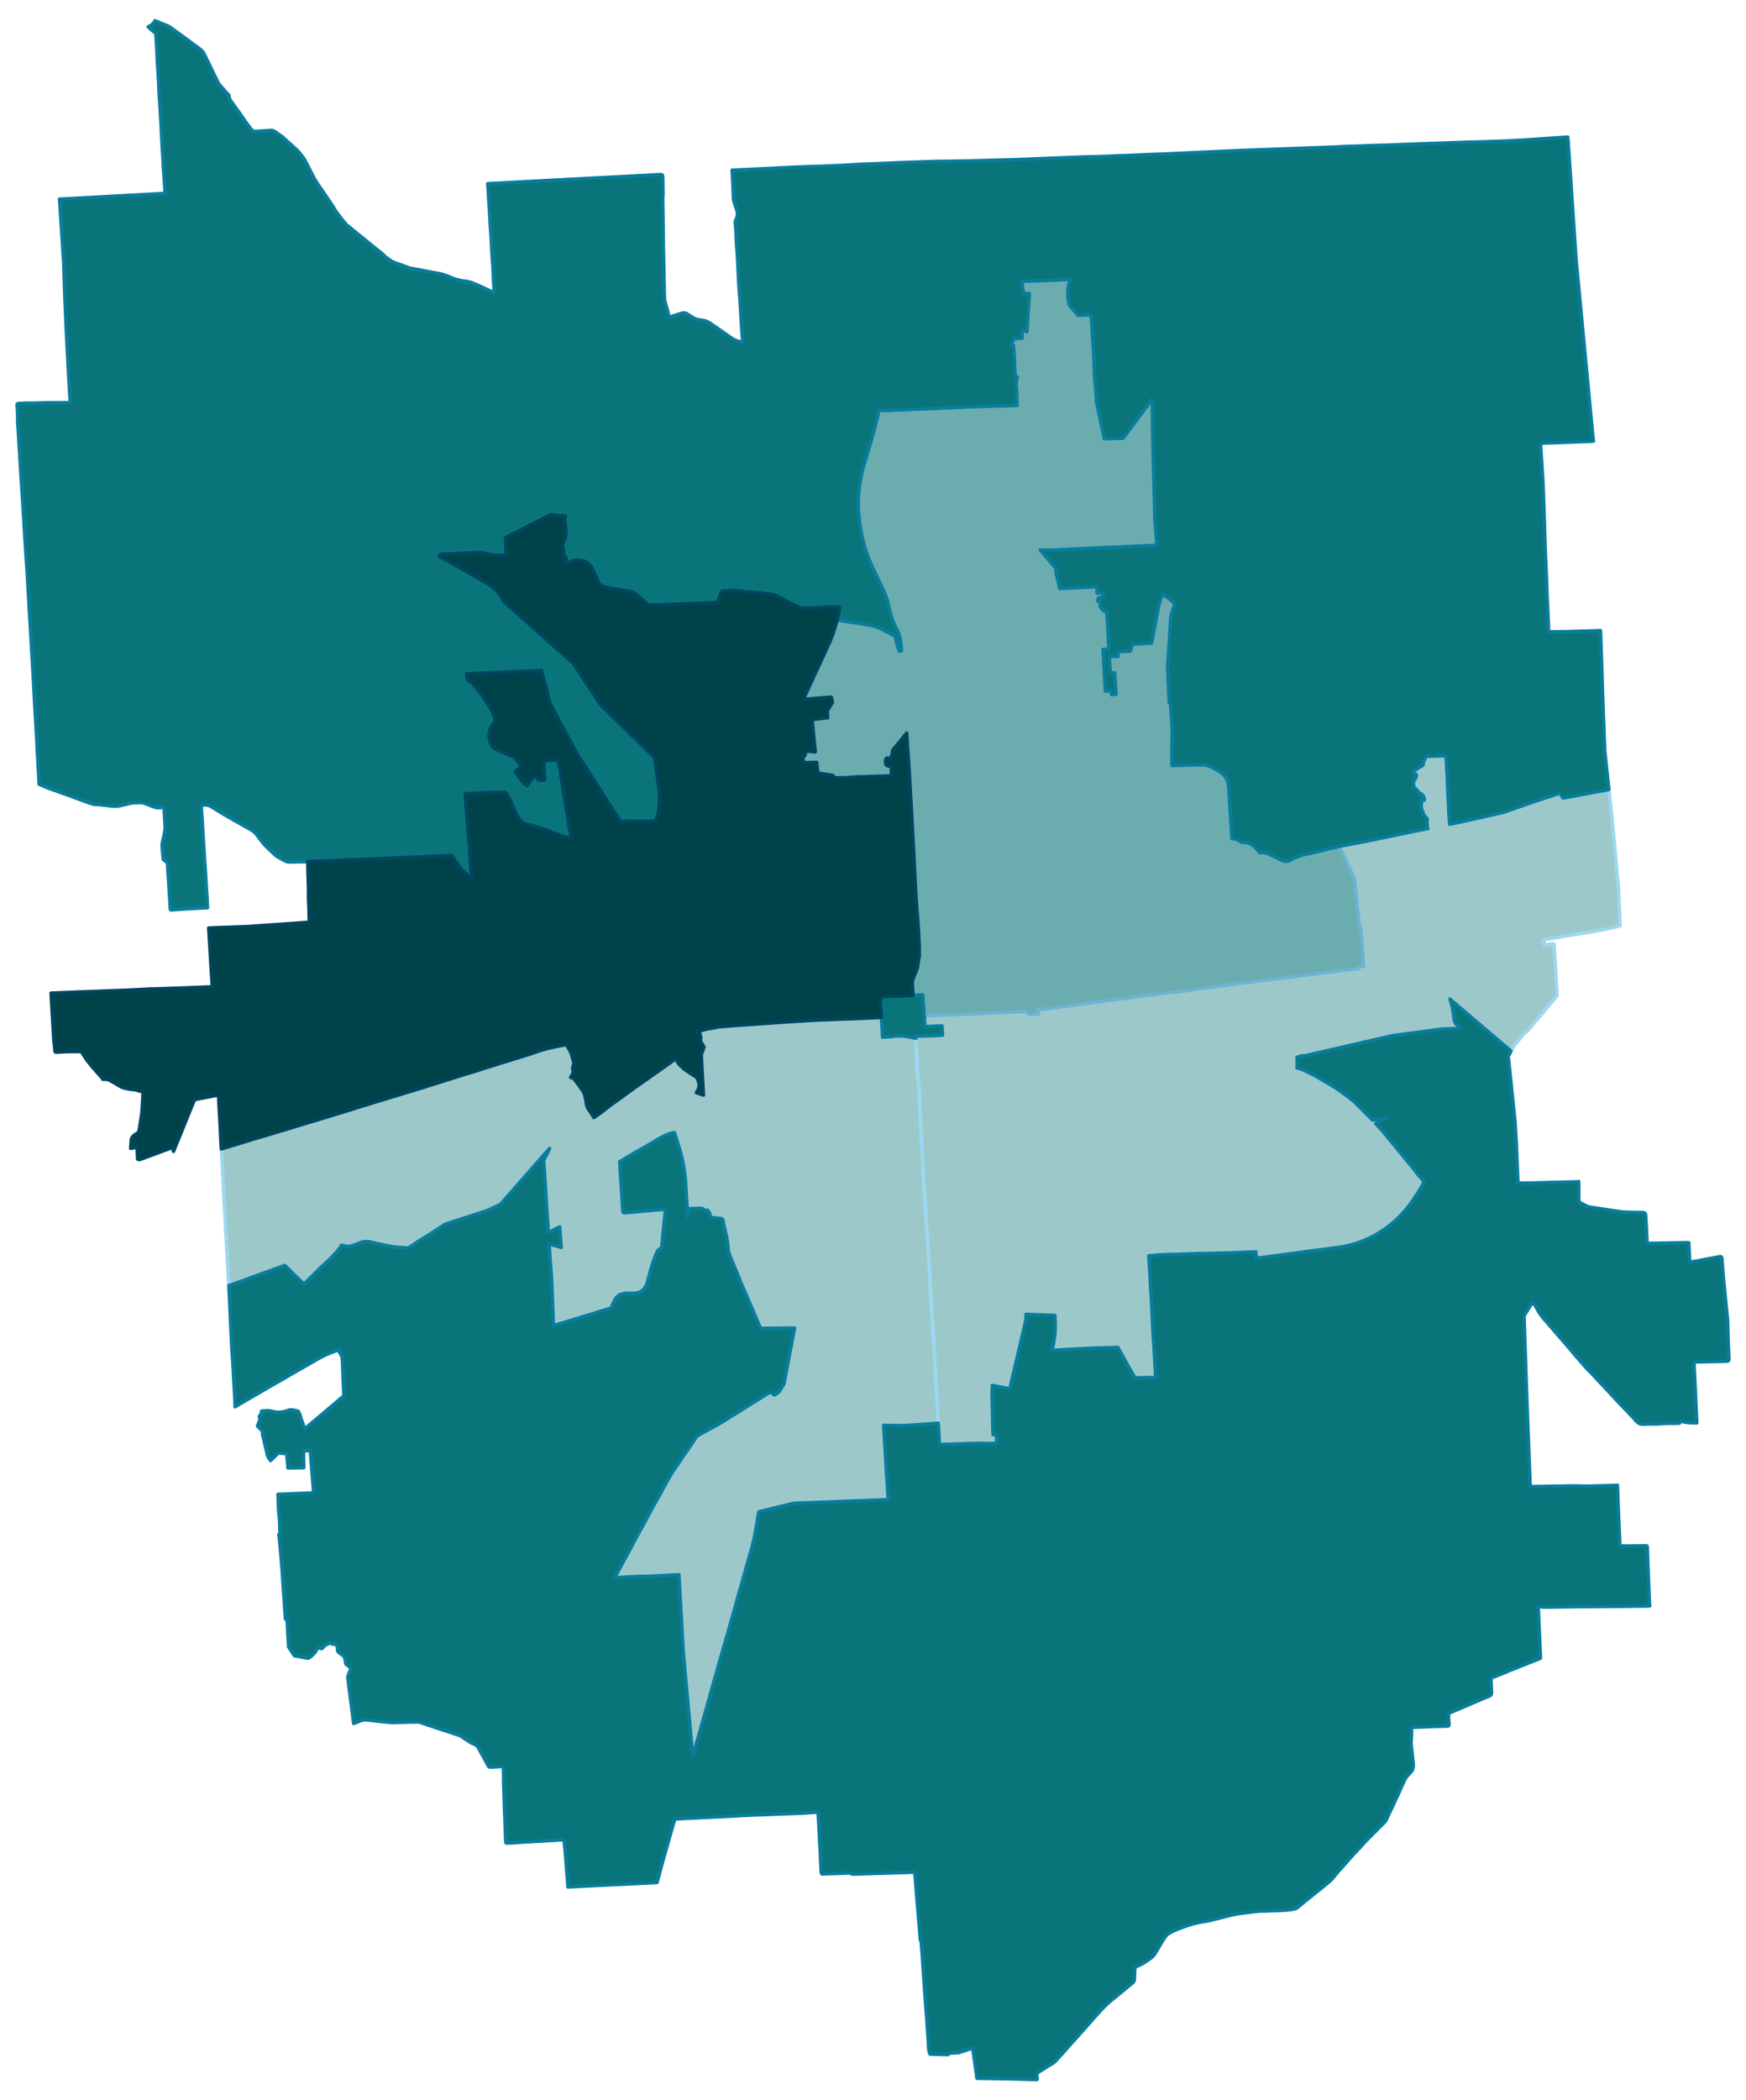 <svg width="384" height="4.81in" viewBox="0 0 2880 3463" xmlns="http://www.w3.org/2000/svg" xmlns:xlink="http://www.w3.org/1999/xlink"><path fill="#fff" d="M0 0h2880v3463H0z"/><defs><path id="a" d="M1151.89 2864.23l-9.2 32.03-9.74-107.03-5.84-64.39-.22-3.68-7.03-124.56-31.72 1.73-24.02.98h-6.82l-22.08.97-7.36.54-11.26.65-2.7-.22 18.72-34.3 6.5-11.69 7.36-14.18 20.99-38.41 2.17-4.22 15.47-28.25 4.12-7.36 11.25-20.56 3.36-5.73 4.87-8.23 12.12-17.86 1.19-1.84 1.95-2.92 16.12-23.26 8.66-13.21 1.19-1.08 1.84-1.3 2.6-1.62 26.73-14.5 14.29-8.23 2.16-1.51 5.42-3.57 2.59-1.52 2.82-1.84 9.63-5.84 1.95-1.3 28.25-17.64 1.84-1.19 1.73-1.08 18.83-11.69 6.71 4.87 4.22-2.38 4.11-3.46 7.47-12.23 1.95-10.72 2.71-13.42 4.97-26.73 2.6-13.2 4.76-25.32.55-3.03-7.91.21h-6.92l-13.53.22-13.75.11-11.25.22-1.19-.33-1.3-.76-.65-.75-.76-.98-4.54-10.39-5.2-12.33-7.68-18.08-5.31-12.23-2.16-4.87-2.38-5.3-.65-1.51-1.95-4.33-1.62-4.01-1.3-3.46-1.73-4.33-.87-2.27-2.81-7.03-7.9-18.62-2.39-6.38-2.7-6.28-.54-2.49-1.08-10.39-.76-6.6-1.08-6.17-4.44-19.26-1.84-9.63-.65-1.08-.43-.44-.65-.43-.98-.32-1.84-.33-12.66-1.3-2.49-.54-.76-.76-.43-.97-.87-4.55-.43-1.08-.43-.86-.98-1.52-1.19-1.3-.86-.86-1.63 2.92-1.08-1.19-3.57-3.14-.97-.76-1.09-.54-.86-.21h-4.98l-7.14.32-8.34.11-2.81 14.17-.54-8.98-.98-15.15-1.51-26.29-.54-7.47-.33-4.22-.65-7.04-.32-3.03-.33-2.81-.65-3.57-.65-4.33-.86-4.87-.87-4.44-.86-4.33-1.09-4.43-1.51-5.96-.87-2.7-2.05-6.82-7.36-23.05-2.17.33-3.35.75-3.47 1.09-3.89 1.62-2.71 1.19-1.84.86-3.03 1.63-2.92 1.3-14.39 8.55-13.21 7.79-10.28 5.73-5.3 3.03-11.48 6.93-12.12 7.14.33 5.2.43 7.25.87 15.26.75 10.6 2.28 35.61.54 7.79.32 1.51.22.43.32.33.76.32h2.17l5.62-.54 10.72-.86 30.09-2.82 3.13-.32 14.07-.97h2.82l-6.39 63.52-.54.22-1.41.65-1.29.86-1.3.97-.98.87-.75.76-.55.97-.54 1.3-2.27 4.98-.76 2.06-3.03 7.79-1.73 4.97-1.62 5.52-4.66 17.21-2.05 7.79-.65 1.95-.76 1.84-.97 2.06-1.3 2.05-.98 1.63-.97 1.29-1.08 1.09-1.3 1.19-1.41.97-1.62.97-1.73.87-1.63.65-1.62.54-1.73.33-2.06.21-2.49.22-8.98-.11h-2.92l-2.49.33-2.28.32-2.59.54-1.95.54-1.41.65-1.19.65-1.41.97-1.4 1.09-1.3 1.3-1.19 1.29-1.08 1.52-1.09 1.84-1.19 2.16-1.84 3.79-2.49 5.74-.75 1.73-16.35 4.98-32.47 9.95-36.36 11.04-9.96 3.03-.76-21.53-1.4-36.37-.65-15.47-.65-11.04-2.06-25.54-1.4-24.89 19.91 5.84-.65-6.81-1.19-17.32-.65-9.74-18.72 9.2-1.41-19.37-.22-2.17-4.98-79.75-1.19-15.59.22-1.94.22-.98.43-1.19 4.65-8.33 4.22-9.31-71.32 81.17-9.74 11.14-23.05 10.72-67.54 21.75-2.6 1.62-12.55 8.01-10.07 6.71-20.13 12.34-2.05 1.62-6.93 4.65-6.82 4.33-17.75-.97-6.82-.76-10.17-1.62-29.87-6.71-7.36-.33-1.73.11-1.19.11-1.19.32-16.67 6.39-3.03.86-1.52.11h-4.33l-8.65-1.95-3.68 5.52-5.2 6.39-6.82 7.47-6.06 5.84-8.12 7.25-9.95 9.74-3.03 3.14-19.38 18.83-31.38-30.84-92.32 33.44-.11-2.06-.65-11.8-.98-13.09-.64-13.31-2.17-39.18-2.81-52.59-1.41-23.49-1.3-25.64-2.27-41.99v-2.38l30.74-9.31 5.19-1.62 12.66-3.9 3.68-1.19 24.68-7.14 14.5-4.44 14.94-4.44 17.86-5.51 8.22-2.49 28.25-8.55 1.41-.44 11.25-3.35 14.07-4.33 23.6-7.14 9.3-3.03 5.85-1.84 8.33-2.49 19.92-6.28 25.97-7.79 15.59-4.76 38.42-11.69 8.66-2.81 44.37-13.96 15.05-4.66 13.85-4.22 16.13-5.08 5.62-1.84 5.96-1.84 10.39-3.25 4.11-1.41 9.31-2.81 11.58-3.57 2.05-.65 10.5-3.25 12.88-4 8.88-2.92 10.28-3.57 6.17-1.84 5.95-1.73 2.81-.65 1.84-.54 11.69-2.49 8.01-1.52 4.22-.86 4.44-1.09 7.68 14.18.87 3.03 1.62 5.95.87 2.92.76 2.06.75 1.62-.86 3.68-1.3 5.2-.11 1.62.87 4.76-.11 1.52-.33.86-3.78 7.15 1.29.1 1.3.33 1.19.76 2.28 1.94 1.84 1.95 7.03 9.63 4.44 6.28 1.51 2.6 1.2 2.38 1.19 3.57 1.51 6.6 1.73 10.06.98 2.49.75 1.74.98 1.73 3.57 5.08 5.52 8.77 12.34-8.55 16.45-12.88 13.74-9.63 1.84-1.41 4.77-3.46 4.54-3.35 14.61-10.61 5.2-3.57 8.22-5.74 4.98-3.46 4.76-3.35 3.03-2.17 4.01-2.81.43-.33.76-.54 1.41-1.08.43-.22 7.14-4.98 8.23-5.84 6.92-4.87 11.48-8.44 1.95 4.76.97 1.41 2.27 3.25 7.79 7.46 7.15 5.09 8.12 5.3 4 2.27 1.62 1.41 1.09 1.3.64.97.55 1.41 1.51 4.76.43 2.06.22 2.81-.32 2.92-1.3 4.33-2.93 4.76 11.69 4.01-3.68-66.34 4.66-12.88-5.74-9.52.22-7.25-2.17-7.58-6.82-.21.11-1.52 3.57-1.3 1.2 1.08.32.22 15.26-3.89 8.98-1.41 10.07-2.06 1.41-.11 1.94-.1 8.45-.65 3.03-.33 7.9-.54 7.47-.65 12.66-.86 6.49-.44 6.5-.43 6.16-.43 8.99-.65 12.55-.87 18.51-1.3 16.56-1.19 11.47-.65.65-.1 12.77-.76 13.96-.87 9.2-.32 4.77-.22 16.12-.65 7.79-.32 8.01-.33 7.9-.21 8.01-.22 8.12-.32 8.01-.33 8.01-.43 8.01-.33 16.23-.75.54 9.63.44 8.22.86 13.53v1.08l17.64-1.08 1.41-.87h16.23l3.14.87 3.25.22 7.25 1.4 5.85 1.41.21 5.41.44 5.74.43 10.38.43 7.47.43 6.06.11 1.08v.33l.33 1.51-.65 4.98.54 7.79.76 8.66.1 2.71.55 3.13v3.47l.43 5.19.43.87.11 1.19.97 8.76.33 6.82.11 2.27.65 14.51.21 5.73.44 7.9.64 15.04v1.19l.55 10.07.21 4.65.33 8.44.32 5.41.54 8.77.22 5.41.87 14.07.43 8.76.32 5.52.65 13.64.44 7.25.43 7.68.65 10.18 1.19 18.61 1.41 20.02 1.08 16.88 1.3 21.43.32 4 1.08 17.64v1.41l1.52 23.38.11 1.84.1 2.16.65 8.77.55 12.55.75 12.55v1.19l.22 2.92-.11.44.43 3.78.11.87.44 8.44v1.08l.75 8.55v1.09l.22 5.62.32 4.76.22 3.25.33 6.6.21 3.57.54 9.64 2.49 41.12.11 3.03 2.81 47.94.87 12.77 1.41 27.38.75 12.88.98 18.39-15.15 1.19-21.22 1.52-17.21 1.19-7.03.22-7.36-.11-7.58-.22h-10.93l-3.68-.32.44 6.81.97 17.32 1.73 26.08 1.41 26.08 1.08 13.1.98 16.44.54 9.74.32 2.6.76 1.84.97 1.84.54.65-159.09 6.28-19.7 4.87-36.91 9.09-2.05 11.79-2.06 13.31-2.06 11.15-1.19 6.39-1.84 7.57-1.51 5.95-2.28 8.88-.86 2.81-3.03 10.39-5.95 21.32-10.61 37.44-5.95 21.75-3.9 13.42-5.84 20.78-10.5 36.58-7.04 24.46-3.35 12.33-3.14 10.93-1.08 3.68-3.58 12.56-1.94 7.03-9.31 33.44-2.06 6.93-8.55 30.41z" stroke-linejoin="round"/></defs><use xlink:href="#a" fill="#9dc8ca" stroke="#9dd7f0" stroke-width="5.76"/><defs><path id="b" d="M1643.91 2373.78l.32 6.06-6.82.21-7.9.11-7.9-.21-15.59.1-14.5.44-41.88 1.51-.22-3.03-1.41-26.73-.32-5.52-.98-18.39-.75-12.88-1.41-27.38-.87-12.77-2.81-47.94-.11-3.03-2.49-41.12-.54-9.64-.21-3.57-.33-6.6-.22-3.25-.32-4.76-.22-5.62v-1.09l-.75-8.55v-1.08l-.44-8.44-.11-.87-.43-3.78.11-.44-.22-2.92v-1.19l-.75-12.55-.55-12.55-.65-8.77-.1-2.16-.11-1.84-1.52-23.38v-1.41l-1.08-17.64-.32-4-1.3-21.43-1.08-16.88-1.41-20.02-1.19-18.61-.65-10.18-.43-7.68-.44-7.25-.65-13.64-.32-5.52-.43-8.76-.87-14.07-.22-5.41-.54-8.77-.32-5.41-.33-8.44-.21-4.65-.55-10.07v-1.19l-.64-15.04-.44-7.9-.21-5.73-.65-14.51-.11-2.27-.33-6.82-.97-8.76-.11-1.19-.43-.87-.43-5.19v-3.47l-.55-3.13-.1-2.71-.76-8.66-.54-7.79.65-4.98-.33-1.51v-.33l-.11-1.08-.43-6.06-.43-7.47-.43-10.38-.44-5.74-.21-5.41-.22-3.46 16.56-.55 15.26-.54 12.45-.54-.22-4.65-.54-10.71-6.06.21-21.97.87-1.41-17.64 21.97-.98 4.22-.21 17.64-.54 3.57-.22 12.78-.54 26.51-1.08 14.4-.54 4.87-.22 6.27-.33 5.09-.21 14.61-.76 1.19-.11 5.63-.32 2.6-.11 14.07-.54 6.92-.33 6.5.65 4.65 4.33 15.05-.65-1.41-7.25 2.7-.21.98-.11 8.66-1.08 1.08-.11 13.74-1.84 2.49-.33 15.48-2.05 6.39-.87.43-.11 6.28-.76 8.11-1.08 11.91-1.62 1.84-.22 10.28-1.4 12.77-1.74 12.67-1.62.86-.11 11.58-1.62 10.93-1.52 1.52-.1 6.28-.87 13.09-1.73 9.31-1.19 12.45-1.73 2.7-.33 10.28-1.4 1.95-.22 12.34-1.52 1.62-.21 6.6-.87 6.17-.54 6.61-.54 3.24-.32 6.5-.87 7.14-.87 3.9-.75 2.05.21 2.82-1.3 3.35-.43 14.5-1.95 1.3-.1 17.1-2.17 8.55-1.08 28.47-3.9 3.25-.43 7.57-.87 17.21-2.05 2.92-.44 9.63-1.08 17.32-2.38 13.96-1.62 13.64-1.62 14.94-1.95 19.91-2.6 13.64-1.73 15.58-1.84 16.45-2.17 6.82-.97 6.93-.76 20.78-2.59.21-1.63.11-.43.44-.43 6.17-.76 1.62-.22-.33-2.38-1.73-22.83-.86-12.56-1.52-18.07-.32-3.68-.54-2.7-1.09-3.03-.97-1.73-3.36-32.36-5.08-45.67-24.35-52.81 10.06-2.06 37.99-7.14 49.46-10.39 24.35-5.08 24.03-4.66-.43-.97-1.09-2.49-.21-.87.11-.54.54-.65.21-.65-.21-.86-.98-1.84-.11-.98.11-.54.76-.75v-.87l-.11-1.52.11-1.94v-.54l-.43-.87-.33-.43-.86-.76h-.87l-.22-.43-.32-1.52-.43-.32-.33-.11-.76.21h-.43l-.32-.32-.44-2.71-.54-1.73-2.81-6.92-.33-1.19-.64-5.31v-.97l.54-.54.21-1.19v-.65l-.32-.22h-.65l-.22-.43v-2.92l.22-.76.43-.43.76-.22 3.57.11.54-.22.43-.54.11-.86-.32-1.3-.54-1.19-.22-.76-.32-.65-.22-1.3-.33-.43-1.08-.76-.75-.76-1.09-1.73-.32-.21h-.65l-.76.32-.32-.11-.33-.32-5.09-5.95-1.4-1.52-.98-.87-1.62-1.08-.65-.86-.65-1.41-.32-1.62.11-1.73-.11-.65-.44-.98v-.43l.44-1.73-.11-1.52.32-.76 2.06-3.24.32-.87.76-.54.43-1.19.76-3.14v-1.19l-.21-.54-.44-.32h-2.7l-.44-.44-.21-.75v-.98l.86-3.79.44-.64 7.36-4.66 4.43-2.49 1.63-1.3.54-.97.21-.32-.21-1.95.32-1.63.44-.97.43-.65.22-.22.21-.32v-.32l-.11-.76.22-.87.97-.65.22-.11.22-.43-.11-2.16v-.98l.22-.54.32-.43 29.55-1.08 4.65-.11 1.62 29.54 1.74 39.5 1.29 25.76.76 13.09.54 4.98 14.4-2.92 26.95-5.95 44.16-9.96 1.94-.54 3.03-.76 26.63-9.41 8.66-2.92 3.68-1.19 12.23-4.33 24.56-8.12 15.48-5.19 5.3 8.22 75.55-14.07.97 8.23 1.3 12.77 1.19 9.63.44 3.89 2.59 27.27 2.49 26.09 1.19 13.52 1.41 13.42 2.06 26.52.32 3.03.43 3.13.65 4.66.33 4.33.32 4.65.22 3.03.22 3.57.21 7.25.11 3.14 1.73 37.88.33 7.03.21 1.52-15.91 4-.54-.11-11.58 2.6-.97.11-3.03.54-4.77.65-2.16.43-1.19.43-2.6.44-1.84.43-12.77 2.16-15.26 2.38-35.61 5.96-18.18 3.24v.65l1.41 8.01 8.87-1.52 5.31-.86.75.32.65.54.33.87.32 6.49-.32.98.32.97.22 1.3 2.6 42.53.43 5.63.11 3.03.21 2.92.22 5.3.54 5.95v1.52l.33 4.22.1 3.14-48.37 57.57-1.63 1.3-2.6 1.41-6.16 7.25-2.71 3.35-10.17 12.34-4.55 8.55-1.3-1.52-99.25-84.52 3.79 12.77.44 2.6 2.16 13.96.54 4.65.65 2.71.54 1.41.54.97.98 1.41.75.97.98.87 4.11 3.03.98.86 1.4 2.17-31.06.97-81.82 10.93-145.68 33.44-2.27-.32h-1.84l-3.79 1.62-1.84.54-1.95.11.33 8.01-.11 4.98-.43 4.65 7.46 2.27 3.47 1.3.32.11 1.63.76 1.4.65 5.52 2.81 7.47 3.68 8.77 4.87 1.62 1.08 6.6 3.9 8.44 4.87 8.34 4.97 2.27 1.41 5.84 4.01 1.95 1.4 13.21 9.53 7.79 6.27 1.3.98 14.83 14.71 7.9 7.8 8.44 8.65 9.74-1.51 15.69-2.38-20.02 9.63 2.6 2.81 7.57 8.23.65.65 5.52 6.71 3.9 4.87 21.21 25.75 21.43 26.19 6.93 8.98 1.41 1.73 3.03 3.14 3.24 4.01 2.49 2.92-2.27 4.44-3.36 6.27-1.62 2.82-5.09 7.9-1.73 2.59-5.3 8.12-3.14 4.33-2.38 3.14-3.14 3.89-2.16 2.49-1.52 1.95-1.41 1.62-3.68 4.01-3.68 3.89-2.16 2.06-1.73 1.73-3.9 3.68-4.11 3.46-2.17 1.84-2.59 2.06-2.93 2.16-3.57 2.71-5.08 3.46-5.2 3.36-1.41.86-2.38 1.52-2.92 1.62-2.71 1.52-1.29.75-2.17.98-2.38 1.19-4.65 2.16-4.66 2.06-4.76 1.95h-.11l-4.65 1.73-4.87 1.62-4.22 1.3-1.73.43-.76.22-2.71.76-5.63 1.19-6.49 1.4-4.33.65-9.96 1.3-10.39 1.52-3.03.43-23.16 2.92-47.51 6.49-44.27 5.85-.54-10.72-3.14.22-8.66.33-25.65.97-6.16.22-28.04.75h-4.76l-24.46.65-8.33.33-13.86.43-6.27.22-13.53.32-19.37.76-7.69.97-6.6.33 1.08 18.18.76 9.63.22 4.22.1 2.71.22 6.92.32 5.95 1.2 18.08 1.94 38.85 1.3 25.97.76 10.93 2.49 41.34.76 14.93.1 3.03-16.23.22-16.13.32-1.84.44-1.08-2.38-1.19-2.28-2.27-3.89-5.09-8.66-1.19-1.95-3.25-6.06-3.35-6.27-10.72-19.16-.86.22h-1.84l-35.61.86-7.79.33-23.27 1.3-10.28.54-25.87 1.4h-1.41l-1.51-.21 1.62-7.47 1.62-9.09 1.09-7.25.43-6.6.43-7.79-.11-6.39-.32-6.38-.22-6.17-47.51-1.73-.43 10.06-13.42 57.25-12.99 55.41-28.79-5.63-.43 18.4 1.51 62.76 5.63.11.33 8.12z" stroke-linejoin="round"/></defs><use xlink:href="#b" fill="#9dc8ca" stroke="#9dd7f0" stroke-width="5.76"/><defs><path id="c" d="M1711.55 1665.16l1.41 7.25-15.05.65-4.65-4.33-6.5-.65-6.92.33-14.07.54-2.6.11-5.63.32-1.19.11-14.61.76-5.09.21-6.27.33-4.87.22-14.4.54-26.51 1.08-12.78.54-3.57.22-17.64.54-4.22.21-21.97.98-.76-10.5-.54-7.03-.43-5.31-.65-11.79-8.01.32-8.01.44-1.08-16.78-.22-3.35.43-3.57.87-3.68 1.95-4.77 2.27-5.3 2.27-6.27.87-1.74.11-1.4.11-.33.1-1.51 1.2-7.25.43-3.47.43-2.92.11-.43.54-.54-.11-2.82v-14.5l-.32-5.62-.11-2.6-.22-6.28-1.08-18.18-.11-.97-.54-8.34-.43-5.3-.11-2.16-.97-11.15-.76-10.28-.65-8.44-.54-8.88-.44-8.44-.86-17.1-.22-5.73-.32-6.6-.22-4.44-.43-7.9-.43-8.98-.22-5.63-.54-7.36-.65-12.33-.54-12.88-.22-2.82-.54-8.11-.11-3.25-.54-11.69-.32-4.11-.11-2.7-.22-3.68-.11-2.6-.65-10.61v-.75l-.75-12.88-.76-13.2-1.08-20.46-.33-4.44-2.06-29.97-.21-3.79-.22-1.73v-.11l-.21-4.11-.55-8.44-.54-10.5-.43-6.38-22.94 28.13-3.03 14.83-.55-.65-1.08-.54-2.38-.54-1.73-.11-1.19.11-.76.65-.97 2.16-.33 1.84v2.71l.33 2.16.54 1.3.43.54.33.43 1.19.87 2.05.43 4.44.65.43 12.88.11 2.7-.97.11-6.5.22-22.94.65-16.24.65-10.06.11h-.33l-11.25.75-2.92.22-.65.32-13.21.11-8.76.22-.76-1.08-2.49-3.14-24.14-3.57-2.38-17.75-21.43.54-1.4-8.87-.11-1.3h1.73l.86-.44.44-.32.54-1.08.54-1.52.54-2.81.22-.65.32-.54.44-.54 1.19-.54 1.29-.11 1.09-.22 1.73.22 1.3.21 2.05-.1 2.71.43 3.03.43.76-.11-5.31-53.24 21-2.6 4.87-.43-.65-11.58 8.44-13.63-2.05-8.77-41.67 3.35-4.33.44 20.78-45.45 6.49-13.75 12.88-28.24 4.12-8.88 4.11-10.6 2.7-8.01 1.84-5.95 2.6-9.74 8.34.97 39.39 6.06 10.28 1.84 11.58 3.68 3.14 1.62 21.76 11.37.65.75.54.76.54.87.97 2.38.22 2.81.86 4.55 1.84 6.17 2.82 7.25 1.84-.54 1.73-.44-.87-8.22-.75-7.14-.54-3.36-.65-3.03-1.84-6.28-1.19-3.03-1.41-2.92-2.6-4.87-3.9-8.22-1.29-3.25-1.95-6.17-4.87-19.91-1.19-4.87-1.09-3.79-2.7-7.68-1.08-2.49-3.79-8.22-1.3-2.6-9.96-21-5.3-10.71-2.27-5.3-1.41-3.25-1.73-4.22-5.63-15.58-1.08-3.57-1.19-4.33-.54-1.52-2.39-9.74-.97-4.22-1.73-9.2-1.84-11.68-.43-4.01-.65-9.09-.76-.32-.11-.87v-.97l-.32-7.25-.11-2.6-.11-7.79.11-3.57.21-5.2.87-10.82.65-6.06 1.41-10.28 1.08-5.52 1.73-8.12.87-3.89.65-2.49 3.68-12.77 2.27-7.25 3.57-12.02 4.65-15.9 1.74-6.06 3.46-12.88.76-2.92 3.57-13.86 3.25-14.28 1.08.22 2.7.43.65.11 2.82.32 6.71.11 8.22-.43 41.56-1.84 23.06-.87 12.01-.54 7.47-.43 5.95-.11 4.65-.22 18.08-.75 11.15-.65 7.9-.22 6.71-.32 18.61-.65 10.72-.22 14.61-.33 22.94-.75-.32-4.01-.11-6.06v-7.68l-.11-3.36-.65-9.74-.21-5.08.1-4.76.22-1.41.22-1.73.11-.54.32-.76.87-1.52-2.17-1.4-.54-.43-.54-.76-.43-1.08-.22-4.12-.32-4.76-.55-12.88-.21-5.3-.22-2.7-.32-4.98-.44-6.06-.43-7.9h-4.33l4.66-11.04 4.65-.33 9.41-.32-.32-4.11v-3.79l.11-1.62.54-2.17.76-2.6 5.73 3.03.98.44 3.89-63.09-9.63.21-.22-3.57-.43-2.27-.97-5.09-.22-1.84-.43-3.24-.33-4.22 5.74-.22 8.87-.43 7.36-.11 28.58-1.08 21.64-1.09 7.69-.32-2.82 8.98-.43 2.38-.32 2.82-.33 3.46-.11 3.79v2.92l.11 4.54.65 6.82 2.27 7.47 1.3 1.51 12.67 14.72 4-.32 3.57-.22 2.82-.22 10.93-.32 3.57 54.32.76 13.21 1.19 29.22.43 8.65 2.49 30.31.32 8 13.1 60.82 30.84-.86 47.84-64.18.22 6.39.43 22.72.54 32.14.44 22.3.43 17.53.43 13.09.11 9.74.76 22.73 1.08 45.99.65 12.56 1.19 13.74 1.62 21.75-4.43.22-32.47 1.4-17.75.87-34.42 1.41-31.82 1.62-18.72.76-12.88.76h-1.63l-8.33.43-13.2.54-16.78-.11 25.11 29h.32l.98 10.28 4.11 16.13 1.52 7.9 61.69-2.81.11 8.11-.22 2.6 2.92-.33 8.55.22-2.16 6.17-7.15 1.95-.97 5.08 3.57.22.54 8.66 5.09 7.03.86.11 4.88-.32.97 13.63 1.19 21 1.19 22.72.22 6.17-4.33.11-5.41.32 3.24 58.12.65 10.49 7.47-.1 2.27-.22.44 6.06 7.25-.43-1.08-20.57-.76-11.9-.22-3.03-7.25.22-.22-4.01-.97-16.99-.43-5.73 14.39-.76-.43-7.58 20.56-.97 4.11-11.36 2.93-.11 19.04-1.19 9.1-.33 3.24-17.53 2.17-10.6 5.52-29.44 1.62-7.14 1.73-5.84 1.41-4.12 1.73-4 .22-.65.86-1.95 19.92 15.48-6.82 23.37-.65 15.04-4.55 66.02 2.82 60.28 2.05-.22 2.71 40.04.11 2.71-.43 21.1v12.66l-.11 26.62 10.6-.21 4.12-.11 7.9-.33 15.8-.43 12.01-.11 2.71.22 2.49.32 1.84.44 3.46.86 4.65 1.84 3.47 1.73 9.41 5.74 4.33 3.03 1.95 1.51 1.52 1.63 1.51 1.84 1.52 2.38 1.51 2.81.98 2.6 1.19 4 .43 2.27.32 3.03.44 5.85.54 11.14 4.44 68.72 1.08-.32 1.19-.22h1.19l1.73.65 7.14 3.25 2.71 1.73 1.3.65 1.41.32 3.35-.1 4.44.43 3.57 1.19 1.84.86 2.27 1.3 1.63 1.3 3.57 3.36 3.57 4.11 3.9 4.65 3.68-.65h1.84l2.48.33 2.82.65 3.57 1.4 6.93 3.14 4.98 2.49 7.79 3.79 3.89 1.95 1.95.65 1.84.21h2.49l1.52-.32 1.95-.54 1.19-.44 9.2-4.65 7.35-2.81 3.79-1.3 4.12-1.08 21.53-4.87 21.97-5.52.98-.22 13.64-2.92 24.35 52.81 5.08 45.67 3.36 32.36.97 1.73 1.09 3.03.54 2.7.32 3.68 1.52 18.07.86 12.56 1.73 22.83.33 2.38-1.62.22-6.17.76-.44.43-.11.43-.21 1.63-20.78 2.59-6.93.76-6.82.97-16.45 2.17-15.58 1.84-13.64 1.73-19.91 2.6-14.94 1.95-13.64 1.62-13.96 1.62-17.32 2.38-9.63 1.08-2.92.44-17.21 2.05-7.57.87-3.25.43-28.47 3.9-8.55 1.08-17.1 2.17-1.3.1-14.5 1.95-3.35.43-2.82 1.3-2.05-.21-3.9.75-7.14.87-6.5.87-3.24.32-6.61.54-6.17.54-6.6.87-1.62.21-12.34 1.52-1.95.22-10.28 1.4-2.7.33-12.45 1.73-9.31 1.19-13.09 1.73-6.28.87-1.52.1-10.93 1.52-11.58 1.62-.86.11-12.67 1.62-12.77 1.74-10.28 1.4-1.84.22-11.91 1.62-8.11 1.08-6.28.76-.43.11-6.39.87-15.48 2.05-2.49.33-13.74 1.84-1.08.11-8.66 1.08-.98.11-2.7.21z" stroke-linejoin="round"/></defs><use xlink:href="#c" fill="#6bacaf" stroke="#6bb4d2" stroke-width="5.76"/><defs><path id="d" d="M1710.57 3429.13l-52.27-1.41-46.76-.65-7.03-49.89-23.27 7.58-12.23.76h-2.38l-1.41.21-.76.43-.54.76-.21.54v.54l-28.36-.86h-1.3l-.76-1.95-.86-3.25-.33-2.16-.43-4.33v-.65l-.65-12.23-1.62-21.97-.54-8.87-3.57-48.48-.55-7.36-.54-9.31-1.4-18.61-1.19-18.61-.65-9.42-.76-8.77-.65-9.52-.65-1.62-.76-.98-9.31-111.89-102.81 3.24-2.28-1.19-1.4-.43-1.41-.22-.98-.11-7.57.33-28.47.97-7.03.44-.54-.11-.54-.22-.22-.11-.22-.21-.21-.33-.11-.21-.22-.33-.11-.54-.1-1.08-1.09-20.24-.32-9.41-1.19-20.35-.43-8.01.1-.97.33-1.62-.43-1.09-.22-.65-1.19-24.24-.65-9.2-.43-1.51-.54-.76-.33-.21-.86-.33-1.3-.11-22.3 1.41-84.63 3.25-28.47 1.51-8.33.43-21.11 1.09-13.2.54-1.41.11-16.77.86-36.69 1.84-3.79 12.55-8.99 31.93-6.6 23.16-10.06 37.12-64.4 3.24-6.17.22-1.41.11-4.87.21-70.02 3.58-.22-2.82-3.68-48.26-1.08-12.67-1.62-14.06h-1.95l-20.24 1.19-33.23 1.94-5.41.22-21.21 1.52-12.02.65-1.4-.33-.44-.54-.21-1.73-.76-22.19-.54-14.93-.87-20.13-1.19-40.26-.32-20.56-.11-3.03-.43-1.41-.54-.64-.65-.55-1.41-.1-13.31.86-5.31.11-1.51-.22-.33-.1-1.29-1.3-8.12-14.94-8.98-16.23-.76-1.19-.87-.87-1.73-1.3-1.84-.97-6.71-3.25-11.26-7.14-6.49-4.44-.54-.21-4.87-1.52-17.1-5.62-23.16-7.58-21.22-7.14-2.27-.33-18.83.22-5.2.22-9.3.21-4.98.33-7.9-.22-18.94-1.95-16.56-1.94-4.55-.33-3.46.11-2.6.43-2.38.76-11.58 4.65-9.2-72.18-.32-4.11v-1.3l.32-1.19 4.98-12.77-4.98-3.46-3.14-2.49-.65-.87-.32-.86-.11-2.06-.43-3.14-.54-2.27-.98-3.03-.97-1.41-8.66-6.6-.87-1.08-.43-.87-.43-1.4-.11-1.19.54-1.95v-.76l-.22-1.3-.21-.43-1.95-2.27-1.08-2.17-.44-.21-.54-.11-1.95.21-.86.54-1.3-.21-1.95-.98-.97-1.4-.44-.22-.97.22-.65.21-1.95 1.41-.21.43-.44.33-.54.21-2.81.55-.98.54-.97 1.4-2.27 2.06-.98 1.41-.54.54-1.19.54-1.3.21-.32-.1-.43-.33-.65-.97-.55-.43-.64.21-1.3.87-1.95.97-.87.54-.97.98-.43.97-.22 1.52-.65 1.08-.32.43-4.66 4.87-2.27 2.06-2.17 1.62-2.49 1.62-22.94-4.22-9.52-14.72-2.49-45.99-2.71.11-3.14-45.56-2.38-36.9-3.57-40.91-1.62-16.12 1.73-.22-.22-6.82-.43-15.69-1.52-15.69-1.08-27.6 28.46-1.19 18.73-.65 2.81-.11 8.77-.43-5.52-70.34-11.15 1.62v9.42l.43 17.75-26.08.43-2.05-23.59-13.75-1.09-3.79 3.58-6.71 6.49-2.6 2.38-3.24-4.87-1.73-3.9-7.04-29.76-.87-4.32-.32-5.85-8.12-8.11 3.68-9.96.22-.97.11-.76-.11-.76-.22-.76-.43-.65-.22-.54-.11-.76.22-1.08.43-.65 2.28-3.03.32-.75.22-.87.11-1.19-.22-1.73 2.71-.54 2.59-.11 5.2-.33 2.05.22 3.25.54 8.44 1.73 4.55.22 2.27-.22 5.41-.65 1.95-.43 7.9-2.49 1.84-.32h1.52l3.57.65 2.06.32.64.22 1.84.43 2.71.54.43.43 2.17 4.33.76 1.95 1.84 6.6 1.29 2.92.55 1.74 2.7 8.11.76 1.84.76 1.19 14.93-12.55 12.45-10.5 37.01-31.38-1.3-28.46-.64-17.21-.44-12.55-.32-3.03-.11-1.09-.54-3.03-3.9-6.38 1.19-4.55-4.98 1.52-4.22 1.41-4.65 1.73-4.87 1.95-2.71 1.19-5.08 2.27-4.22 2.16-5.63 3.03-6.71 3.79-10.39 5.95-2.6 1.52-13.64 7.79-23.7 13.74-17.43 9.96-14.28 8.22-1.52.98-4.33 2.49-2.05 1.19-15.7 9.09-5.3 3.14-4.11 2.27-1.62.97-13.64 8.01-.11-4.54-.11-3.58-.11-2.81-.21-3.57-.22-3.14-.11-3.35-1.51-26.19-.98-18.51-.11-.54-.43-7.9-.43-5.73-.22-4.12-.32-4.54-.11-2.17-.33-3.78-.21-2.71V2220l-1.08-21.1-2.93-65.04-.75-13.85 92.32-33.44 31.38 30.84 19.38-18.83 3.03-3.14 9.95-9.74 8.12-7.25 6.06-5.84 6.82-7.47 5.2-6.39 3.68-5.52 8.65 1.95h4.33l1.52-.11 3.03-.86 16.67-6.39 1.19-.32 1.19-.11 1.73-.11 7.36.33 29.87 6.71 10.17 1.62 6.82.76 17.75.97 6.82-4.33 6.93-4.65 2.05-1.62 20.13-12.34 10.07-6.71 12.55-8.01 2.6-1.62 67.54-21.75 23.05-10.72 9.74-11.14 71.32-81.17-4.22 9.31-4.65 8.33-.43 1.19-.22.98-.22 1.94 1.19 15.59 4.98 79.75.22 2.17 1.41 19.37 18.72-9.2.65 9.74 1.19 17.32.65 6.81-19.91-5.84 1.4 24.89 2.06 25.54.65 11.04.65 15.47 1.4 36.37.76 21.53 9.96-3.03 36.36-11.04 32.47-9.95 16.35-4.98.75-1.73 2.49-5.74 1.84-3.79 1.19-2.16 1.09-1.84 1.08-1.52 1.19-1.29 1.3-1.3 1.4-1.09 1.41-.97 1.19-.65 1.41-.65 1.95-.54 2.59-.54 2.28-.32 2.49-.33h2.92l8.98.11 2.49-.22 2.06-.21 1.73-.33 1.62-.54 1.63-.65 1.73-.87 1.62-.97 1.41-.97 1.3-1.19 1.08-1.09.97-1.29.98-1.63 1.3-2.05.97-2.06.76-1.84.65-1.95 2.05-7.79 4.66-17.21 1.62-5.52 1.73-4.97 3.03-7.79.76-2.06 2.27-4.98.54-1.3.55-.97.75-.76.98-.87 1.3-.97 1.29-.86 1.41-.65.54-.22 6.39-63.52h-2.82l-14.07.97-3.13.32-30.09 2.82-10.72.86-5.62.54h-2.17l-.76-.32-.32-.33-.22-.43-.32-1.51-.54-7.79-2.28-35.61-.75-10.6-.87-15.26-.43-7.25-.33-5.2 12.12-7.14 11.48-6.93 5.3-3.03 10.28-5.73 13.21-7.79 14.39-8.55 2.92-1.3 3.03-1.63 1.84-.86 2.71-1.19 3.89-1.62 3.47-1.09 3.35-.75 2.17-.33 7.36 23.05 2.05 6.82.87 2.7 1.51 5.96 1.09 4.43.86 4.33.87 4.44.86 4.87.65 4.33.65 3.57.33 2.81.32 3.03.65 7.04.33 4.22.54 7.47 1.51 26.29.98 15.15.54 8.98 2.81-14.17 8.34-.11 7.14-.32h4.98l.86.21 1.09.54.97.76 3.57 3.14 1.08 1.19 1.63-2.92.86.86 1.19 1.3.98 1.52.43.86.43 1.08.87 4.55.43.97.76.76 2.49.54 12.66 1.3 1.84.33.98.32.65.43.43.44.65 1.08 1.84 9.63 4.44 19.26 1.08 6.17.76 6.6 1.08 10.39.54 2.49 2.7 6.28 2.39 6.38 7.9 18.62 2.81 7.03.87 2.27 1.73 4.33 1.3 3.46 1.62 4.01 1.95 4.33.65 1.51 2.38 5.3 2.16 4.87 5.31 12.23 7.68 18.08 5.2 12.33 4.54 10.39.76.98.65.75 1.3.76 1.19.33 11.25-.22 13.75-.11 13.53-.22h6.92l7.91-.21-.55 3.03-4.76 25.32-2.6 13.2-4.97 26.73-2.71 13.42-1.95 10.72-7.47 12.23-4.11 3.46-4.22 2.38-6.71-4.87-18.83 11.69-1.73 1.08-1.84 1.19-28.25 17.64-1.95 1.3-9.63 5.84-2.82 1.84-2.59 1.52-5.42 3.57-2.16 1.51-14.29 8.23-26.73 14.5-2.6 1.62-1.84 1.3-1.19 1.08-8.66 13.21-16.12 23.26-1.95 2.92-1.19 1.84-12.12 17.86-4.87 8.23-3.36 5.73-11.25 20.56-4.12 7.36-15.47 28.25-2.17 4.22-20.99 38.41-7.36 14.18-6.5 11.69-18.72 34.3 2.7.22 11.26-.65 7.36-.54 22.08-.97h6.82l24.02-.98 31.72-1.73 7.03 124.56.22 3.68 5.84 64.39 9.74 107.03 9.2-32.03 8.55-30.41 2.06-6.93 9.31-33.44 1.94-7.03 3.58-12.56 1.08-3.68 3.14-10.93 3.35-12.33 7.04-24.46 10.5-36.58 5.84-20.78 3.9-13.42 5.95-21.75 10.61-37.44 5.95-21.32 3.03-10.39.86-2.81 2.28-8.88 1.51-5.95 1.84-7.57 1.19-6.39 2.06-11.15 2.06-13.31 2.05-11.79 36.91-9.09 19.7-4.87 159.09-6.28-.54-.65-.97-1.84-.76-1.84-.32-2.6-.54-9.74-.98-16.44-1.08-13.1-1.41-26.08-1.73-26.08-.97-17.32-.44-6.81 3.68.32h10.93l7.58.22 7.36.11 7.03-.22 17.21-1.19 21.22-1.52 15.15-1.19.32 5.52 1.41 26.73.22 3.03 41.88-1.51 14.5-.44 15.59-.1 7.9.21 7.9-.11 6.82-.21-.32-6.06-.33-8.12-5.63-.11-1.51-62.76.43-18.4 28.79 5.63 12.99-55.41 13.42-57.25.43-10.06 47.51 1.73.22 6.17.32 6.38.11 6.39-.43 7.79-.43 6.6-1.09 7.25-1.62 9.09-1.62 7.47 1.51.21h1.41l25.87-1.4 10.28-.54 23.27-1.3 7.79-.33 35.61-.86h1.84l.86-.22 10.72 19.16 3.35 6.27 3.25 6.06 1.19 1.95 5.09 8.66 2.27 3.89 1.19 2.28 1.08 2.38 1.84-.44 16.13-.32 16.23-.22-.1-3.03-.76-14.93-2.49-41.34-.76-10.93-1.3-25.97-1.94-38.85-1.2-18.08-.32-5.95-.22-6.92-.1-2.71-.22-4.22-.76-9.63-1.08-18.18 6.6-.33 7.69-.97 19.37-.76 13.53-.32 6.27-.22 13.86-.43 8.33-.33 24.46-.65h4.76l28.04-.75 6.16-.22 25.65-.97 8.66-.33 3.14-.22.54 10.72 44.27-5.85 47.51-6.49 23.16-2.92 3.03-.43 10.39-1.52 9.96-1.3 4.33-.65 6.49-1.4 5.63-1.19 2.71-.76.76-.22 1.73-.43 4.22-1.3 4.87-1.62 4.65-1.73h.11l4.76-1.95 4.66-2.06 4.65-2.16 2.38-1.19 2.17-.98 1.29-.75 2.71-1.52 2.92-1.62 2.38-1.52 1.41-.86 5.2-3.36 5.08-3.46 3.57-2.71 2.93-2.16 2.59-2.06 2.17-1.84 4.11-3.46 3.9-3.68 1.73-1.73 2.16-2.06 3.68-3.89 3.68-4.01 1.41-1.62 1.52-1.95 2.16-2.49 3.14-3.89 2.38-3.14 3.14-4.33 5.3-8.12 1.73-2.59 5.09-7.9 1.62-2.82 3.36-6.27 2.27-4.44-2.49-2.92-3.24-4.01-3.03-3.14-1.41-1.73-6.93-8.98-21.43-26.19-21.21-25.75-3.9-4.87-5.52-6.71-.65-.65-7.57-8.23-2.6-2.81 20.02-9.63-15.69 2.38-9.74 1.51-8.44-8.65-7.9-7.8-14.83-14.71-1.3-.98-7.79-6.27-13.21-9.53-1.95-1.4-5.84-4.01-2.27-1.41-8.34-4.97-8.44-4.87-6.6-3.9-1.62-1.08-8.77-4.87-7.47-3.68-5.52-2.81-1.4-.65-1.63-.76-.32-.11-3.47-1.3-7.46-2.27.43-4.65.11-4.98-.33-8.01 1.95-.11 1.84-.54 3.79-1.62h1.84l2.27.32 145.68-33.44 81.82-10.93 31.06-.97-1.4-2.17-.98-.86-4.11-3.03-.98-.87-.75-.97-.98-1.41-.54-.97-.54-1.41-.65-2.71-.54-4.65-2.16-13.96-.44-2.6-3.79-12.77 99.25 84.52 1.3 1.52-4.55 8.55 2.49 22.72 8.77 84.74 2.17 36.36v.76l2.7 64.39 4.55-.11 16.56-.22 22.29-.54 14.5-.43 35.94-.87h2.38l.32.11 1.84-.21 1.63-.65.21 7.46v23.92l.33 1.3.43.86.97.98 2.06 1.3 10.61 5.41 2.16.75 3.57.65 29.87 4.55 22.3 3.25 4.98.21 17.53.54 11.69.22 1.84.43.87.54.65.87.43 1.73 1.19 20.67 1.08 23.27.22 1.4v.33l.43.65.97.54 1.09.22 2.05.1 33.66-.65 30.52-.54.76 15.91.65 14.4.11.64.22.44.32.43.32.11 1.41-.11 14.18-2.38 10.61-2.17 13.42-2.38 7.46-1.51 2.39-.43 1.29.32.65.54.65 1.08.33 3.14.54 7.25 2.27 27.6.43 4.33 2.06 21.75.87 7.79 1.84 18.4.97 9.09.33 4.98 1.08 38.41.97 21.86v3.58l-.43 1.08-.76.76-.86.43-1.63.11-5.73.21-45.14.98h-.75l-.76.21-.65.54-.43.76-.22 1.08v2.17l1.08 22.83 3.36 72.94h-4.87l-5.52-.11-6.71-.75-3.03-.54-3.57-.76-2.93-.98-.75 2.17-.55.86-.43.33-1.41.32-11.68.22h-8.01l-11.48.76-4.33.21-12.44.11h-2.17l-9.09.22-2.81-.22-2.38-.65-1.41-.54-2.06-1.51-1.19-1.09-4.87-5.41-29.87-31.38-3.46-3.68-9.42-10.39-4.87-5.08-7.14-7.69-4.11-4.33-8.99-9.63-8.44-8.66-4.98-5.41-9.41-10.93-4.55-5.08-10.71-12.77-30.96-35.82-9.85-11.37-3.57-4.11-4.33-5.84-1.08-1.52-4-6.82-1.84-3.57-1.41-2.38-1.62-1.84-1.41-1.19-1.08-.65-.33-.1-.54.1-.97 1.09-8.23 13.41-4.11 6.17 4.22 126.19 5.95 155.72 10.72-.11 32.68-.54 9.63-.1 12.56-.33h11.58l15.04.33 12.23-.22 18.73-.43 13.09-.55 5.41-.1 2.17-.22 2.06 52.38 1.62 36.36.32 8.44.11 1.08.33.65.54.54 1.08.65 1.62.11h11.8l21.65-.22 6.38-.1.76.1.22.22.21.11.33.54.21.76.11 1.51.65 19.48.76 18.83.76 20.56.75 16.34.33 12.45.32 4.33.44 3.89-8.66.33h-9.09l-19.59.43-22.3.11-44.81.33h-11.79l-55.74.86h-3.03l-2.71-.32-5.84-1.3-.43-.11 3.78 85.92-5.62 2.39-6.5 2.48-17.75 7.15-16.77 6.6-26.52 10.93-8.01 2.81-.32.33-.11.32-.11.43.87 18.51.1 5.41-.43 1.95-.54 1.08-.65.87-.97.65-1.52.75-9.63 3.79-6.49 2.71-23.17 10.17-12.44 5.3-11.26 4.55-1.73.86-.97.76-.65.65-.33 1.08-.21 1.63v1.62l.21 4.65.65 7.58v1.3l-.22 1.08-.1.65-.98.65-.86.21-21.54.76h-2.27l-16.13.76-17.53.54h-2.17v7.9l-.11 4.98-.65 12.98.22 3.57 1.84 16.24 1.52 15.91v2.48l-.11 1.52-1.08 4.11-1.09 2.17-1.62 1.94-2.71 3.03-3.78 4.01-1.09 1.41-1.84 2.92-1.84 3.68-3.68 7.9-4.76 10.93-12.12 26.08-5.2 10.82-3.03 6.82-1.19 2.05-1.62 2.28-2.6 2.92-17.75 17.75-4.43 4.54-5.31 5.2-8.98 9.63-.54.86-6.17 6.39-9.85 10.71-22.84 25.76-8.22 10.06-2.38 2.49-2.38 2.17-11.69 9.63-25.87 20.77-14.94 12.34-2.16 1.41-3.25 1.08-3.24.76-6.93.97-3.79.33-11.36.65-11.69.32-3.47.11-6.06.43-8-.11-13.43 1.3-14.82 1.84-11.26 1.52-5.84 1.19-9.64 2.27-14.5 3.79-7.79 1.84-6.06 1.62-7.79 1.62-6.82.98-5.96 1.19-9.3 2.16-4.55 1.3-3.68 1.19-15.58 5.74-8.23 3.46-6.82 3.68-2.81 1.95-2.71 2.7-5.52 8.34-5.52 9.3-3.24 5.74-4.44 6.92-1.73 2.28-1.52 1.62-1.84 1.41-6.17 4.54-7.79 5.09-4.22 2.27-1.41.65-4.11 1.62-2.17 1.19-.86.98-.33.86-.21 1.84-.76 17.54-.32 1.51-.44 1.08-.76.98-.86.97-29.55 24.35-8.66 7.03-8.98 8.34-3.68 3.78-6.38 7.04-5.74 6.28-10.07 11.68-13.53 15.05-5.19 5.95-14.29 15.69-5.52 6.6-8.33 8.98-5.3 5.95-3.68 3.9-3.68 2.81-6.71 3.9-3.57 2.27-3.36 2.27-7.03 4.23-3.25 1.94-1.41 1.52-.43 1.08-.33 1.08.11 1.52.33 2.16.21 2.49-.11 2.06z" stroke-linejoin="round"/></defs><use xlink:href="#d" fill="#09757a" stroke="#097d9b" stroke-width="5.76"/><defs><path id="e" d="M1554.4 1702.39l.22 4.65-12.45.54-15.26.54-16.56.55.22 3.46-5.85-1.41-7.25-1.4-3.25-.22-3.14-.87h-16.23l-1.41.87-17.64 1.08v-1.08l-.86-13.53-.44-8.22-.54-9.63-1.84-17.1-.21-3.14v-1.95l-.11-1.62v-2.06l1.08-5.3.65-.54.43-.44.54-.43.76-.54.97-.54 1.41-.54 1.52-.43 1.3-.11 2.16-.22 3.46-.11h8.12l7.58-.21 8.22-.33 6.71-.32h.44l8.87-.54 8.01-.44 8.01-.32.65 11.79.43 5.31.54 7.03.76 10.5 1.41 17.64 21.97-.87 6.06-.21.54 10.71z" stroke-linejoin="round"/></defs><use xlink:href="#e" fill="#09757a" stroke="#097d9b" stroke-width="5.76"/><defs><path id="f" d="M2195.88 1398.51l-.98.22-21.97 5.52-21.53 4.87-4.12 1.08-3.79 1.3-7.35 2.81-9.2 4.65-1.19.44-1.95.54-1.52.32h-2.49l-1.84-.21-1.95-.65-3.89-1.95-7.79-3.79-4.98-2.49-6.93-3.14-3.57-1.4-2.82-.65-2.48-.33h-1.84l-3.68.65-3.9-4.65-3.57-4.11-3.57-3.36-1.63-1.3-2.27-1.3-1.84-.86-3.57-1.19-4.44-.43-3.35.1-1.41-.32-1.3-.65-2.71-1.73-7.14-3.25-1.73-.65h-1.19l-1.19.22-1.08.32-4.44-68.72-.54-11.14-.44-5.85-.32-3.03-.43-2.27-1.19-4-.98-2.6-1.51-2.81-1.52-2.38-1.51-1.84-1.52-1.63-1.95-1.51-4.33-3.03-9.41-5.74-3.47-1.73-4.65-1.84-3.46-.86-1.84-.44-2.49-.32-2.71-.22-12.01.11-15.8.43-7.9.33-4.12.11-10.6.21.11-26.62v-12.66l.43-21.1-.11-2.71-2.71-40.04-2.05.22-2.82-60.28 4.55-66.02.65-15.04 6.82-23.37-19.92-15.48-.86 1.95-.22.65-1.73 4-1.41 4.12-1.73 5.84-1.62 7.14-5.52 29.44-2.17 10.6-3.24 17.53-9.1.33-19.04 1.19-2.93.11-4.11 11.36-20.56.97.43 7.58-14.39.76.43 5.73.97 16.99.22 4.01 7.25-.22.22 3.03.76 11.9 1.08 20.57-7.25.43-.44-6.06-2.27.22-7.47.1-.65-10.49-3.24-58.12 5.41-.32 4.33-.11-.22-6.17-1.19-22.72-1.19-21-.97-13.63-4.88.32-.86-.11-5.09-7.03-.54-8.66-3.57-.22.97-5.08 7.15-1.95 2.16-6.17-8.55-.22-2.92.33.22-2.6-.11-8.11-61.69 2.81-1.52-7.9-4.11-16.13-.98-10.28h-.32l-25.11-29 16.78.11 13.2-.54 8.33-.43h1.63l12.88-.76 18.72-.76 31.82-1.62 34.42-1.41 17.75-.87 32.47-1.4 4.43-.22-1.62-21.75-1.19-13.74-.65-12.56-1.08-45.99-.76-22.73-.11-9.74-.43-13.09-.43-17.53-.44-22.3-.54-32.14-.43-22.72-.22-6.39-47.84 64.18-30.84.86-13.1-60.82-.32-8-2.49-30.31-.43-8.65-1.19-29.22-.76-13.21-3.57-54.32-10.93.32-2.82.22-3.57.22-4 .32-12.67-14.72-1.3-1.51-2.27-7.47-.65-6.82-.11-4.54v-2.92l.11-3.79.33-3.46.32-2.82.43-2.38 2.82-8.98-7.69.32-21.64 1.09-28.58 1.08-7.36.11-8.87.43-5.74.22.33 4.22.43 3.24.22 1.84.97 5.09.43 2.27.22 3.57 9.63-.21-3.89 63.09-.98-.44-5.73-3.03-.76 2.6-.54 2.17-.11 1.62v3.79l.32 4.11-9.41.32-4.65.33-4.66 11.04h4.33l.43 7.9.44 6.06.32 4.98.22 2.7.21 5.3.55 12.88.32 4.76.22 4.12.43 1.08.54.76.54.43 2.17 1.4-.87 1.52-.32.76-.11.54-.22 1.73-.22 1.41-.1 4.76.21 5.08.65 9.74.11 3.36v7.68l.11 6.06.32 4.01-22.94.75-14.61.33-10.72.22-18.61.65-6.71.32-7.9.22-11.15.65-18.08.75-4.65.22-5.95.11-7.47.43-12.01.54-23.06.87-41.56 1.84-8.22.43-6.71-.11-2.82-.32-.65-.11-2.7-.43-1.08-.22-3.25 14.28-3.57 13.86-.76 2.92-3.46 12.88-1.74 6.06-4.65 15.9-3.57 12.02-2.27 7.25-3.68 12.77-.65 2.49-.87 3.89-1.73 8.12-1.08 5.52-1.41 10.28-.65 6.06-.87 10.82-.21 5.2-.11 3.57.11 7.79.11 2.6.32 7.25v.97l.11.87.76.32.65 9.09.43 4.01 1.84 11.68 1.73 9.2.97 4.22 2.39 9.74.54 1.52 1.19 4.33 1.08 3.57 5.63 15.58 1.73 4.22 1.41 3.25 2.27 5.3 5.3 10.71 9.96 21 1.3 2.6 3.79 8.22 1.08 2.49 2.7 7.68 1.09 3.79 1.19 4.87 4.87 19.91 1.95 6.17 1.29 3.25 3.9 8.22 2.6 4.87 1.41 2.92 1.19 3.03 1.84 6.28.65 3.03.54 3.36.75 7.14.87 8.22-1.73.44-1.84.54-2.82-7.25-1.84-6.17-.86-4.55-.22-2.81-.97-2.38-.54-.87-.54-.76-.65-.75-21.76-11.37-3.14-1.62-11.58-3.68-10.28-1.84-39.39-6.06-8.34-.97.65-2.6 1.3-5.52 1.08-6.17.98-5.73.21-1.41-1.84-.11h-7.14l-1.95-.11h-4.11l-1.95-.1-1.3.1-1.41.11-1.4.11-1.52.11-4.33.11-5.3.21-3.9.11-2.7.11-4.11.32-7.91.33-4.76.11-4.43.21-1.2-.11-1.51-.21-2.38-.65-3.9-1.62-18.61-9.53-1.3-.65-7.25-3.78-4.12-2.28-5.08-2.16-2.38-.98-4.55-.97-13.75-1.84-35.49-3.03-12.23-1.3-2.82.11h-3.25l-3.78.54-5.09.33-3.9-.11-.75.21-.87.55-.43.54-.65 1.08-.65 1.62-3.25 9.85-.65 1.41-.65 1.08-.97 1.08-1.41.87-1.08.32-3.14.33-1.84.21-38.42 1.52-5.09.11-24.57 1.08-4.43-.11-21.87 1.08-9.41.22-1.19-.22-.98-.32-1.08-.76-1.73-1.19-2.17-1.73-10.6-9.31-5.85-4.87-2.59-1.84-2.93-1.19-5.3-1.19-14.93-2.49-15.27-2.92-8.55-1.52-2.81-.97-3.68-2.06-4.11-3.03-12.02-25.97-1.08-2.05-1.4-1.74-7.47-5.73-1.52-1.08-1.4-.54-1.2-.11-10.93-1.08h-2.59l-1.84.1-1.63.54-4.11 2.49-9.96 3.9 2.17-3.79.43-.97.22-.87.21-1.19v-1.73l-.21-1.41-.11-.97-.54-.87-.65-1.19-.87-.86-1.3-1.3-2.05-.98.54-2.38.65-3.78-.22-1.84-.97-3.14-.44-.87-.54-2.49.11-1.19.11-1.08.22-1.08.32-.87.65-1.4.76-.98.86-1.08.54-1.08.33-.87.65-2.27.43-2.16.54-2.28.87-3.79.21-1.73-.21-1.3-.33-2.38-.75-4.76-.65-6.17-.33-5.62v-3.9l.76-3.03-24.03-2.6-74.78 37.88.86 16.77.65 12.67-1.84-.22-8.66.11-4.33.32h-2.27l-1.84-.21-5.63-.98-16.66-4-2.39-.11-31.82 1.62-16.01.76-12.23.32-2.49.22-.98.11-1.19.54-.76.76-1.83 2.92 3.46 1.3 2.81 1.3 8.44 4.43 5.63 3.14 9.96 5.63 6.17 3.57 26.62 15.15 6.28 3.68 11.69 6.71 2.71 1.95 3.57 2.6 3.68 3.24 3.89 3.9 2.28 2.7.86 1.09 3.36 4.43 2.38 3.79 3.89 6.17 113.43 100.75 26.08 39.5 19.05 28.79 74.9 73.37 14.17 13.85 7.26 51.84.75 6.6.22 5.52v5.41l-.33 5.63-.97 11.79-.65 3.68-1.62 5.85-.76 2.27-1.73 6.92-2.17-.32-6.81.22-15.05-.22-4.87.11-15.04-.65-2.6.11-3.36.54-7.46.43-.98-.22-72.08-112.33-45.56-85.38-1.41-8.12-2.38-9.95-.87-3.36-8.11-29.76-13.32.54-54.98 2.38-55.09 2.28.76 7.35.33.87 1.51 2.38 1.08.97 3.79 2.49 1.41 1.19.97.87 15.59 19.15 1.4 2.06 8.01 12.77 3.36 4.98 2.49 4.22 4.98 10.17.75 2.27.22 2.06.11 1.62-.11 2.28-.65 2.05-.76 1.41-6.49 9.96-.32 1.08-.65 2.49-.87 5.52-.11 1.94.11 1.19.54 2.71 1.52 5.3.54 1.63.54 1.4 1.73 4.66.97 1.62 1.63 1.3 4.11 2.49 19.48 8.87 8.01 3.25 1.41.76 2.27 2.27 4.65 4.76 3.36 4.44 3.03 4.65-1.3 1.62-9.41 5.85 11.58 16.23.43.22.11.54 7.14 6.92 9.42-11.9.32-2.49 2.71-3.14 5.73 6.17 2.38 1.95.65.32.44.11 6.49-.32.87-.33.54-.65.32-.97.11-2.27-.22-3.03-1.3-4.22.44-1.74.11-1.08-.11-1.51-.33-2.06-.11-.87-.32-.64-.54-.87.32-.43.22-.76v-.76l.11-5.41v-1.08l.21-1.08.87-1.63.22-.32.97-.65 1.19-.22 20.57-.86 7.79 49.02 5.41 32.79 2.16 14.39 2.06 12.34 1.08 6.49 1.52 7.15.97 3.57.76 2.16-4 .54h-.87l-3.36-.65-3.89-.97-5.41-1.84-8.99-3.36-11.9-4.65-3.47-1.3-10.49-3.68-14.61-4.33-2.28-.64-10.28-2.82-.65-.32-2.06-1.84-3.24-3.79-.98-1.3-3.13-4.98-2.49-4.33-1.63-3.46-3.79-9.41-1.84-4.01-7.25-13.96-1.3-1.84-.54-.54-.54-.43-1.62-.54h-3.46l-25.01.54-12.44.54-24.03 1.3.22 4.33 5.95 73.8 1.51 7.9.22 2.49-.32 2.6-.22 3.35.22 7.14 1.84 21.43 1.19 12.56.11 2.48-.22 2.06-1.41-1.19-12.66-11.47-2.17-2.27-10.49-14.4-6.39-9.09-2.38.22h-.54l-15.37.65-38.75 1.84-5.08.11-7.25.32-38.43 1.73-37.99 1.63-25.32.97-26.19 1.3-12.67.43-27.05 1.08-28.68.55h-2.71l-2.06-.22-1.4-.43-3.25-1.41-5.95-3.25-6.28-3.57-1.62-1.08-3.68-3.25-13.97-13.31-2.38-2.49-1.84-2.27-11.79-15.37-1.84-1.84-1.84-1.62-3.9-2.71-30.63-17.31-16.12-9.31-21-12.88-1.73-.75-1.84-.54-1.73-.33-2.17-.11-7.58-.11 2.06 31.82 2.82 45.78.64 11.04 1.95 27.59 1.09 20.78.64 8.98.55 6.39.75 17.1-34.63 1.94-23.92 1.63h-1.51l-.65-.22-.33-.32-.21-.44-.22-1.73-.54-10.93-1.63-25.21-.75-13.1-.98-12.88-.43-10.28-.11-1.3-.54-1.4-.43-.54-1.09-.87-4-2.92-.76-.98-.32-.64-.54-6.07-1.19-15.36v-1.73l.1-1.84.98-5.09 1.51-6.6 1.84-9.52.33-2.17.11-1.84v-2.81l-1.09-20.13-.54-7.14-.32-4.87-4.55.32-3.68.22h-2.59l-2.49-.43-1.95-.55-5.09-1.84-7.03-2.92-4.98-1.62-2.92-.76-1.84-.21-2.28-.11-10.5.32-5.08.65-10.83 2.49-7.9 1.95-2.38.32-4.43.22-5.09-.22-16.45-1.95-3.03-.32-6.5-.32-4-.44-3.57-.97-4.44-1.41-8.01-2.81-2.06-.76-7.14-2.7-4.87-1.63-2.49-.97-6.93-2.71-10.17-3.57-4-1.3-6.71-2.59-15.37-5.42-6.71-2.81-4.87-2.27-3.14-1.3.22-1.95-3.25-56.92-.22-6.06-.21-4.22-4.12-71.21-1.19-23.27-1.3-23.16-2.7-46.53-5.41-92.85-1.41-25-.76-10.82-1.51-22.4-2.6-40.59-.54-10.28-.44-6.27-2.7-44.37-1.08-15.69-3.03-49.35-.33-4.87-1.62-27.6-.87-11.58v-3.14l-.21-4.54.21-1.84-.43-11.69-.65-9.41.22-1.09.54-.54.54-.21 13.09-.76h14.83l16.02-.54 17.86-.11h12.77l10.5-.11 1.4.11-.21-3.25-.98-14.82-1.84-32.79-2.7-52.38-1.3-25.86-1.08-24.35-.76-16.67-1.95-60.71-1.62-24.89-1.73-26.73-1.41-20.02-1.62-26.73-.55-5.52-.1-.97 173.71-9.53.1-.76.11-.43.11-1.4-.43-9.1-.98-14.82-.32-4.76-.98-11.58-.75-17.86-.98-13.74-2.05-41.13-1.74-27.48-.32-5.63-.54-8.01-.87-13.74-.54-13.85-.65-10.07-.21-4.87-1.19-18.4-1.09-23.59-1.51-22.83-4.01-3.03-3.46-2.82-5.09-4.86 1.41-.55.97-.43 1.19-.54 2.17-1.52 2.6-2.7 1.62-1.95 1.3-2.27 10.06 4.11 2.17.87 4.33 1.84 5.19 2.05 1.3.65 1.52.98 17.53 12.66 25.22 18.5 6.06 4.44 2.06 1.52 3.03 3.13 1.08 1.52 2.49 4.65 5.08 10.39 1.41 2.81.65 1.3.87 1.84 4.65 9.74 9.52 19.27 1.09 1.84 1.19 1.51 11.15 12.88 3.78 3.89.44.76.32 1.19.22 2.06.54 2.27.32.76 1.3 2.05 3.36 4.77 13.63 19.04 7.69 11.26 8.77 11.69 1.73 2.48 2.49 1.09 1.73.54 1.73.21 2.81-.21 2.93-.33 13.63-.75 6.5-.33 2.16.11 1.3.54 1.84.76 2.06 1.19 11.04 7.9 7.46 6.82 14.07 12.55 4.22 4.11 1.3 1.41 1.41 1.73 4.22 5.3 3.25 4.66 1.3 1.84 2.16 4.22 4.66 9.09 8.22 16.12 1.84 3.25 2.81 4.33 2.6 4 3.9 5.63 1.3 1.95 6.38 9.19 10.83 16.24 6.49 10.49 1.73 2.49 7.04 9.09 5.19 6.39 2.92 3.46 1.09 1.08 5.84 4.55 5.19 4.54 18.19 14.61 13.96 11.47 12.12 9.53 5.41 4.65.98.98 1.08 1.62 3.46 2.27 5.85 4.33 2.16 1.3 1.62.86 6.17 2.49 7.8 2.71 11.9 4.33 2.92.97 7.04 1.19 28.9 5.52 9.63 1.73 3.03.65 1.95.33 6.71 2.05 4.98 1.73 8.22 3.58 7.25 2.16 6.28 1.52 2.81.43 2.6.32 5.95.98 4.23 1.08 3.78 1.3 3.03 1.3 7.36 3.13 12.67 5.85 4.33 2.05 5.08 2.39.98.32 1.84.22-.33-5.85-.86-12.12-1.09-25.43-1.08-13.53-.86-14.5-.65-13.31-1.19-18.5-.55-6.61-1.19-22.51-.32-5.41-.43-4.87-.54-9.84-1.09-19.05-.32-3.79-.33-3.79 8.01-.54 135.29-7.14 142.43-7.47 2.38.87.54 2.81.44 29.11-.55 6.06.44 24.03.54 40.15.22 18.4.32 14.5.43 22.72.22 12.88.22 8.12.1 4.76v2.38l.11 8.66.11 1.62.11 3.14.22 4.76.21 1.84.54 2.06 1.52 5.84 2.92 10.82 2.6 9.85 12.66-4.22 9.09-2.81 1.84-.33 1.73.11 1.63.43 1.3.43 10.28 6.5 2.05 1.19 2.71 1.3 3.35 1.08 3.25.65 4.33.54 3.68.54 2.81.87 4.77 2.27 3.14 2.05 31.71 21.97 5.52 3.68 2.7 1.41 3.03 1.19 9.53 2.71-.44-9.09-.21-2.82-1.08-13.42-2.28-39.71-2.05-26.52-1.3-25.97-1.3-26.3-1.08-13.2-.33-6.28-.54-8.98-.32-8.98-1.19-15.69.1-2.38.22-1.09.65-2.27 1.51-3.46.76-2.27.33-2.38-.11-2.93-.11-1.62-.54-2.06-4.44-13.63-.86-2.92-.33-1.63-.22-2.49-.86-21.96-.98-17.86-.32-6.17 43.29-2.05 56.61-2.82 31.49-1.3h2.6l10.5-.21 10.93-.54 2.7-.11h1.19l2.93-.11 5.41-.33h2.81l6.82-.32 35.5-2.06 1.84-.1 1.19-.11 20.46-.65 36.9-1.63 61.37-2.16 20.67-.22h2.17l39.39-.75 11.58-.33 62.67-1.73 52.49-2.16 52.49-2.06 33.66-.87 29.01-1.3 11.25-.21 34.09-1.62 28.04-.98 68.29-3.14 68.29-3.03 70.78-2.59 70.79-2.6 24.24-1.19 11.8-.22 31.38-1.3 22.84-.54 39.29-1.62 81.6-2.82 10.28-.43 6.82-.11 10.39-.21 45.57-1.52 24.67-1.3h1.41l77.82-5.3.54 6.49 8.77 129.43.65 10.07 3.78 55.95 26.63 280.82 1.95 18.62-2.49.21-6.28.33-13.1.43-18.07.76-34.53 1.3-7.46.11-3.14.43-.87.32-.54.33-.22.22-.32.97-.11 1.41 1.95 29.65.76 12.66 1.08 16.56.97 22.72.44 13.21 1.73 52.59.43 16.45.54 13.53 1.19 26.08 1.41 39.28 2.38 52.27.43 12.77 12.88-.22 12.45-.1 40.05-1.09 20.13-.75 2.16 62.11 1.3 42.64 1.51 39.18.65 16.99.33 11.47.54 13.09.65 12.99 1.08 10.6 3.57 34.09.33 3.03 1.73 15.91-75.55 14.07-5.3-8.22-15.48 5.19-24.56 8.12-12.23 4.33-3.68 1.19-8.66 2.92-26.63 9.41-3.03.76-1.94.54-44.16 9.96-26.95 5.95-14.4 2.92-.54-4.98-.76-13.09-1.29-25.76-1.74-39.5-1.62-29.54-4.65.11-29.55 1.08-.32.43-.22.54v.98l.11 2.16-.22.43-.22.11-.97.65-.22.87.11.76v.32l-.21.32-.22.22-.43.65-.44.97-.32 1.63.21 1.95-.21.32-.54.97-1.63 1.3-4.43 2.49-7.36 4.66-.44.64-.86 3.79v.98l.21.75.44.44h2.7l.44.32.21.54v1.19l-.76 3.14-.43 1.19-.76.54-.32.87-2.06 3.24-.32.76.11 1.52-.44 1.73v.43l.44.98.11.65-.11 1.73.32 1.62.65 1.41.65.86 1.62 1.08.98.87 1.4 1.52 5.09 5.95.33.32.32.11.76-.32h.65l.32.21 1.09 1.73.75.76 1.08.76.33.43.22 1.3.32.65.22.76.54 1.19.32 1.3-.11.86-.43.54-.54.22-3.57-.11-.76.22-.43.43-.22.76v2.92l.22.43h.65l.32.22v.65l-.21 1.19-.54.54v.97l.64 5.31.33 1.19 2.81 6.92.54 1.73.44 2.71.32.32h.43l.76-.21.33.11.43.32.32 1.52.22.43h.87l.86.76.33.43.43.87v.54l-.11 1.94.11 1.52v.87l-.76.75-.11.54.11.98.98 1.84.21.86-.21.65-.54.65-.11.54.21.87 1.09 2.49.43.97-24.03 4.66-24.35 5.08-49.46 10.39-37.99 7.14-10.06 2.06-13.64 2.92z" stroke-linejoin="round"/></defs><use xlink:href="#f" fill="#09757a" stroke="#097d9b" stroke-width="5.76"/><defs><path id="g" d="M979.59 1842.75l-5.52-8.77-3.57-5.08-.98-1.73-.75-1.74-.98-2.49-1.73-10.06-1.51-6.6-1.19-3.57-1.2-2.38-1.51-2.6-4.44-6.28-7.03-9.63-1.84-1.95-2.28-1.94-1.19-.76-1.3-.33-1.29-.1 3.78-7.15.33-.86.11-1.52-.87-4.76.11-1.62 1.3-5.2.86-3.68-.75-1.62-.76-2.06-.87-2.92-1.62-5.95-.87-3.03-7.68-14.18-4.44 1.09-4.22.86-8.01 1.52-11.69 2.49-1.84.54-2.81.65-5.95 1.73-6.17 1.84-10.28 3.57-8.88 2.92-12.88 4-10.5 3.25-2.05.65-11.58 3.57-9.31 2.81-4.11 1.41-10.39 3.25-5.96 1.84-5.62 1.84-16.13 5.08-13.85 4.22-15.05 4.66-44.37 13.96-8.66 2.81-38.42 11.69-15.59 4.76-25.97 7.79-19.92 6.28-8.33 2.49-5.85 1.84-9.3 3.03-23.6 7.14-14.07 4.33-11.25 3.35-1.41.44-28.25 8.55-8.22 2.49-17.86 5.51-14.94 4.44-14.5 4.44-24.68 7.14-3.68 1.19-12.66 3.9-5.19 1.62-30.74 9.31-.76-10.82-1.19-27.28-.87-13.96-1.94-36.14-1.63-.22h-1.08l-36.91 7.15-34.63 85.27-1.08-6.6-50.98 18.83-2.16.76-2.28.76-.43-1.09-.54-.21-1.73.43-.76-19.7-10.71 1.95.21-2.7.87-10.93.32-2.28.65-1.51.44-.65.64-.87 2.06-2.16 2.06-1.62 4.33-2.82.97-.76.65-1.08.54-1.3.98-4.65 3.35-21.75.54-4.76 1.3-20.13.22-4.76.1-1.95.44-6.39-4.44-1.08-5.52-1.73-2.92-.76-2.92-.32-3.03-.22-4.44-.65-6.82-1.4-4-1.2-2.06-.86-16.88-9.74-4.12-2.06-1.4-.43-1.52-.32-2.16-.11h-4.33l-.65-1.52-9.64-10.93-1.73-2.05-3.24-3.58-3.47-4-3.24-4.11-2.82-3.36-2.38-3.35-7.68-11.91-.76-.64-1.08-.33-7.9.11h-8.99l-9.2.22-13.42.86-1.3-.11-.54-.21-.65-.76-.21-.54-.33-2.6-.21-4.33-.55-5.08-.64-4.98-.87-12.99-.97-17.85-1.09-16.56-1.73-31.49 22.08-.87 13.64-.54 70.78-2.71 8.98-.32 15.15-.65 31.07-1.62 13.74-.33 22.62-.76 1.63-.1 5.62-.11 60.61-2.38-1.51-22.84-4.44-74.13 66.02-2.49 100-7.03-.43-8.87-.21-12.77-.65-14.29-.11-5.84v-13.64l-.22-8.01-.76-24.02v-.54l-.21-11.91 27.05-1.08 12.67-.43 26.19-1.3 25.32-.97 37.99-1.63 38.43-1.73 7.25-.32 5.08-.11 38.75-1.84 15.37-.65h.54l2.38-.22 6.39 9.09 10.49 14.4 2.17 2.27 12.66 11.47 1.41 1.19.22-2.06-.11-2.48-1.19-12.56-1.84-21.43-.22-7.14.22-3.35.32-2.6-.22-2.49-1.51-7.9-5.95-73.8-.22-4.33 24.03-1.3 12.44-.54 25.01-.54h3.46l1.62.54.54.43.54.54 1.3 1.84 7.25 13.96 1.84 4.01 3.79 9.41 1.63 3.46 2.49 4.33 3.13 4.98.98 1.3 3.24 3.79 2.06 1.84.65.32 10.28 2.82 2.28.64 14.61 4.33 10.49 3.68 3.47 1.3 11.9 4.65 8.99 3.36 5.41 1.84 3.89.97 3.36.65h.87l4-.54-.76-2.16-.97-3.57-1.52-7.15-1.08-6.49-2.06-12.34-2.16-14.39-5.41-32.79-7.79-49.02-20.57.86-1.19.22-.97.65-.22.32-.87 1.63-.21 1.08v1.08l-.11 5.41v.76l-.22.76-.32.43.54.87.32.64.11.87.33 2.06.11 1.51-.11 1.08-.44 1.74 1.3 4.22.22 3.03-.11 2.27-.32.97-.54.65-.87.33-6.49.32-.44-.11-.65-.32-2.38-1.95-5.73-6.17-2.71 3.14-.32 2.49-9.42 11.9-7.14-6.92-.11-.54-.43-.22-11.58-16.23 9.41-5.85 1.3-1.62-3.03-4.65-3.36-4.44-4.65-4.76-2.27-2.27-1.41-.76-8.01-3.25-19.48-8.87-4.11-2.49-1.63-1.3-.97-1.62-1.73-4.66-.54-1.4-.54-1.63-1.52-5.3-.54-2.71-.11-1.19.11-1.94.87-5.52.65-2.49.32-1.08 6.49-9.96.76-1.41.65-2.05.11-2.28-.11-1.62-.22-2.06-.75-2.27-4.98-10.17-2.49-4.22-3.36-4.98-8.01-12.77-1.4-2.06-15.59-19.15-.97-.87-1.41-1.19-3.79-2.49-1.08-.97-1.51-2.38-.33-.87-.76-7.35 55.09-2.28 54.98-2.38 13.32-.54 8.11 29.76.87 3.36 2.38 9.95 1.41 8.12 45.56 85.38 72.08 112.33.98.22 7.46-.43 3.36-.54 2.6-.11 15.04.65 4.87-.11 15.05.22 6.81-.22 2.17.32 1.73-6.92.76-2.27 1.62-5.85.65-3.68.97-11.79.33-5.63v-5.41l-.22-5.52-.75-6.6-7.26-51.84-14.17-13.85-74.9-73.37-19.05-28.79-26.08-39.5L831.96 992.8l-3.89-6.17-2.38-3.79-3.36-4.43-.86-1.09-2.28-2.7-3.89-3.9-3.68-3.24-3.57-2.6-2.71-1.95-11.69-6.71-6.28-3.68-26.62-15.15-6.17-3.57-9.96-5.63-5.63-3.14-8.44-4.43-2.81-1.3-3.46-1.3 1.83-2.92.76-.76 1.19-.54.98-.11 2.49-.22 12.23-.32 16.01-.76 31.82-1.62 2.39.11 16.66 4 5.63.98 1.84.21h2.27l4.33-.32 8.66-.11 1.84.22-.65-12.67-.86-16.77 74.78-37.88 24.03 2.6-.76 3.03v3.9l.33 5.62.65 6.17.75 4.76.33 2.38.21 1.3-.21 1.73-.87 3.79-.54 2.28-.43 2.16-.65 2.27-.33.87-.54 1.08-.86 1.08-.76.98-.65 1.4-.32.87-.22 1.08-.11 1.08-.11 1.19.54 2.49.44.87.97 3.14.22 1.84-.65 3.78-.54 2.38 2.05.98 1.3 1.3.87.86.65 1.19.54.87.11.97.21 1.41v1.73l-.21 1.19-.22.87-.43.97-2.17 3.79 9.96-3.9 4.11-2.49 1.63-.54 1.84-.1h2.59l10.93 1.08 1.2.11 1.4.54 1.52 1.08 7.47 5.73 1.4 1.74 1.08 2.05 12.02 25.97 4.11 3.03 3.68 2.06 2.81.97 8.55 1.52 15.27 2.92 14.93 2.49 5.3 1.19 2.93 1.19 2.59 1.84 5.85 4.87 10.6 9.31 2.17 1.73 1.73 1.19 1.08.76.98.32 1.19.22 9.41-.22 21.87-1.08 4.43.11 24.57-1.08 5.09-.11 38.42-1.52 1.84-.21 3.14-.33 1.08-.32 1.41-.87.97-1.08.65-1.08.65-1.41 3.25-9.85.65-1.62.65-1.08.43-.54.87-.55.75-.21 3.9.11 5.09-.33 3.78-.54h3.25l2.82-.11 12.23 1.3 35.49 3.03 13.75 1.84 4.55.97 2.38.98 5.08 2.16 4.12 2.28 7.25 3.78 1.3.65 18.61 9.53 3.9 1.62 2.38.65 1.51.21 1.2.11 4.43-.21 4.76-.11 7.91-.33 4.11-.32 2.7-.11 3.9-.11 5.3-.21 4.33-.11 1.52-.11 1.4-.11 1.41-.11 1.3-.1 1.95.1h4.11l1.95.11h7.14l1.84.11-.21 1.41-.98 5.73-1.08 6.17-1.3 5.52-.65 2.6-2.6 9.74-1.84 5.95-2.7 8.01-4.11 10.6-4.12 8.88-12.88 28.24-6.49 13.75-20.78 45.45 4.33-.44 41.67-3.35 2.05 8.77-8.44 13.63.65 11.58-4.87.43-21 2.6 5.31 53.24-.76.11-3.03-.43-2.71-.43-2.05.1-1.3-.21-1.73-.22-1.09.22-1.29.11-1.19.54-.44.54-.32.54-.22.65-.54 2.81-.54 1.52-.54 1.08-.44.32-.86.44h-1.73l.11 1.3 1.4 8.87 21.43-.54 2.38 17.75 24.14 3.57 2.49 3.14.76 1.08 8.76-.22 13.21-.11.65-.32 2.92-.22 11.25-.75h.33l10.06-.11 16.24-.65 22.94-.65 6.5-.22.97-.11-.11-2.7-.43-12.88-4.44-.65-2.05-.43-1.19-.87-.33-.43-.43-.54-.54-1.3-.33-2.16v-2.71l.33-1.84.97-2.16.76-.65 1.19-.11 1.73.11 2.38.54 1.08.54.55.65 3.03-14.83 22.94-28.13.43 6.38.54 10.5.55 8.44.21 4.11v.11l.22 1.73.21 3.79 2.06 29.97.33 4.44 1.08 20.46.76 13.2.75 12.88v.75l.65 10.61.11 2.6.22 3.68.11 2.7.32 4.11.54 11.69.11 3.25.54 8.11.22 2.82.54 12.88.65 12.33.54 7.36.22 5.63.43 8.98.43 7.9.22 4.44.32 6.6.22 5.73.86 17.1.44 8.44.54 8.88.65 8.44.76 10.28.97 11.15.11 2.16.43 5.3.54 8.34.11.97 1.08 18.18.22 6.28.11 2.6.32 5.62v14.5l.11 2.82-.54.54-.11.43-.43 2.92-.43 3.47-1.2 7.25-.1 1.51-.11.33-.11 1.4-.87 1.74-2.27 6.27-2.27 5.3-1.95 4.77-.87 3.68-.43 3.57.22 3.35 1.08 16.78-8.87.54h-.44l-6.71.32-8.22.33-7.58.21h-8.12l-3.46.11-2.16.22-1.3.11-1.52.43-1.41.54-.97.54-.76.54-.54.43-.43.44-.65.54-1.08 5.3v2.06l.11 1.62v1.95l.21 3.14 1.84 17.1-16.23.75-8.01.33-8.01.43-8.01.33-8.12.32-8.01.22-7.9.21-8.01.33-7.79.32-16.12.65-4.77.22-9.2.32-13.96.87-12.77.76-.65.1-11.47.65-16.56 1.19-18.51 1.3-12.55.87-8.99.65-6.16.43-6.5.43-6.49.44-12.66.86-7.47.65-7.9.54-3.03.33-8.45.65-1.94.1-1.41.11-10.07 2.06-8.98 1.41-15.26 3.89-.32-.22-1.2-1.08-3.57 1.3-.11 1.52 6.82.21 2.17 7.58-.22 7.25 5.74 9.52-4.66 12.88 3.68 66.34-11.69-4.01 2.93-4.76 1.3-4.33.32-2.92-.22-2.81-.43-2.06-1.51-4.76-.55-1.41-.64-.97-1.09-1.3-1.62-1.41-4-2.27-8.12-5.3-7.15-5.09-7.79-7.46-2.27-3.25-.97-1.41-1.95-4.76-11.48 8.44-6.92 4.87-8.23 5.84-7.14 4.98-.43.22-1.41 1.08-.76.54-.43.33-4.01 2.81-3.03 2.17-4.76 3.35-4.98 3.46-8.22 5.74-5.2 3.57-14.61 10.61-4.54 3.35-4.77 3.46-1.84 1.41-13.74 9.63-16.45 12.88-12.34 8.55z" stroke-linejoin="round"/></defs><use xlink:href="#g" fill="#004249" stroke="#00465f" stroke-width="5.76"/></svg>